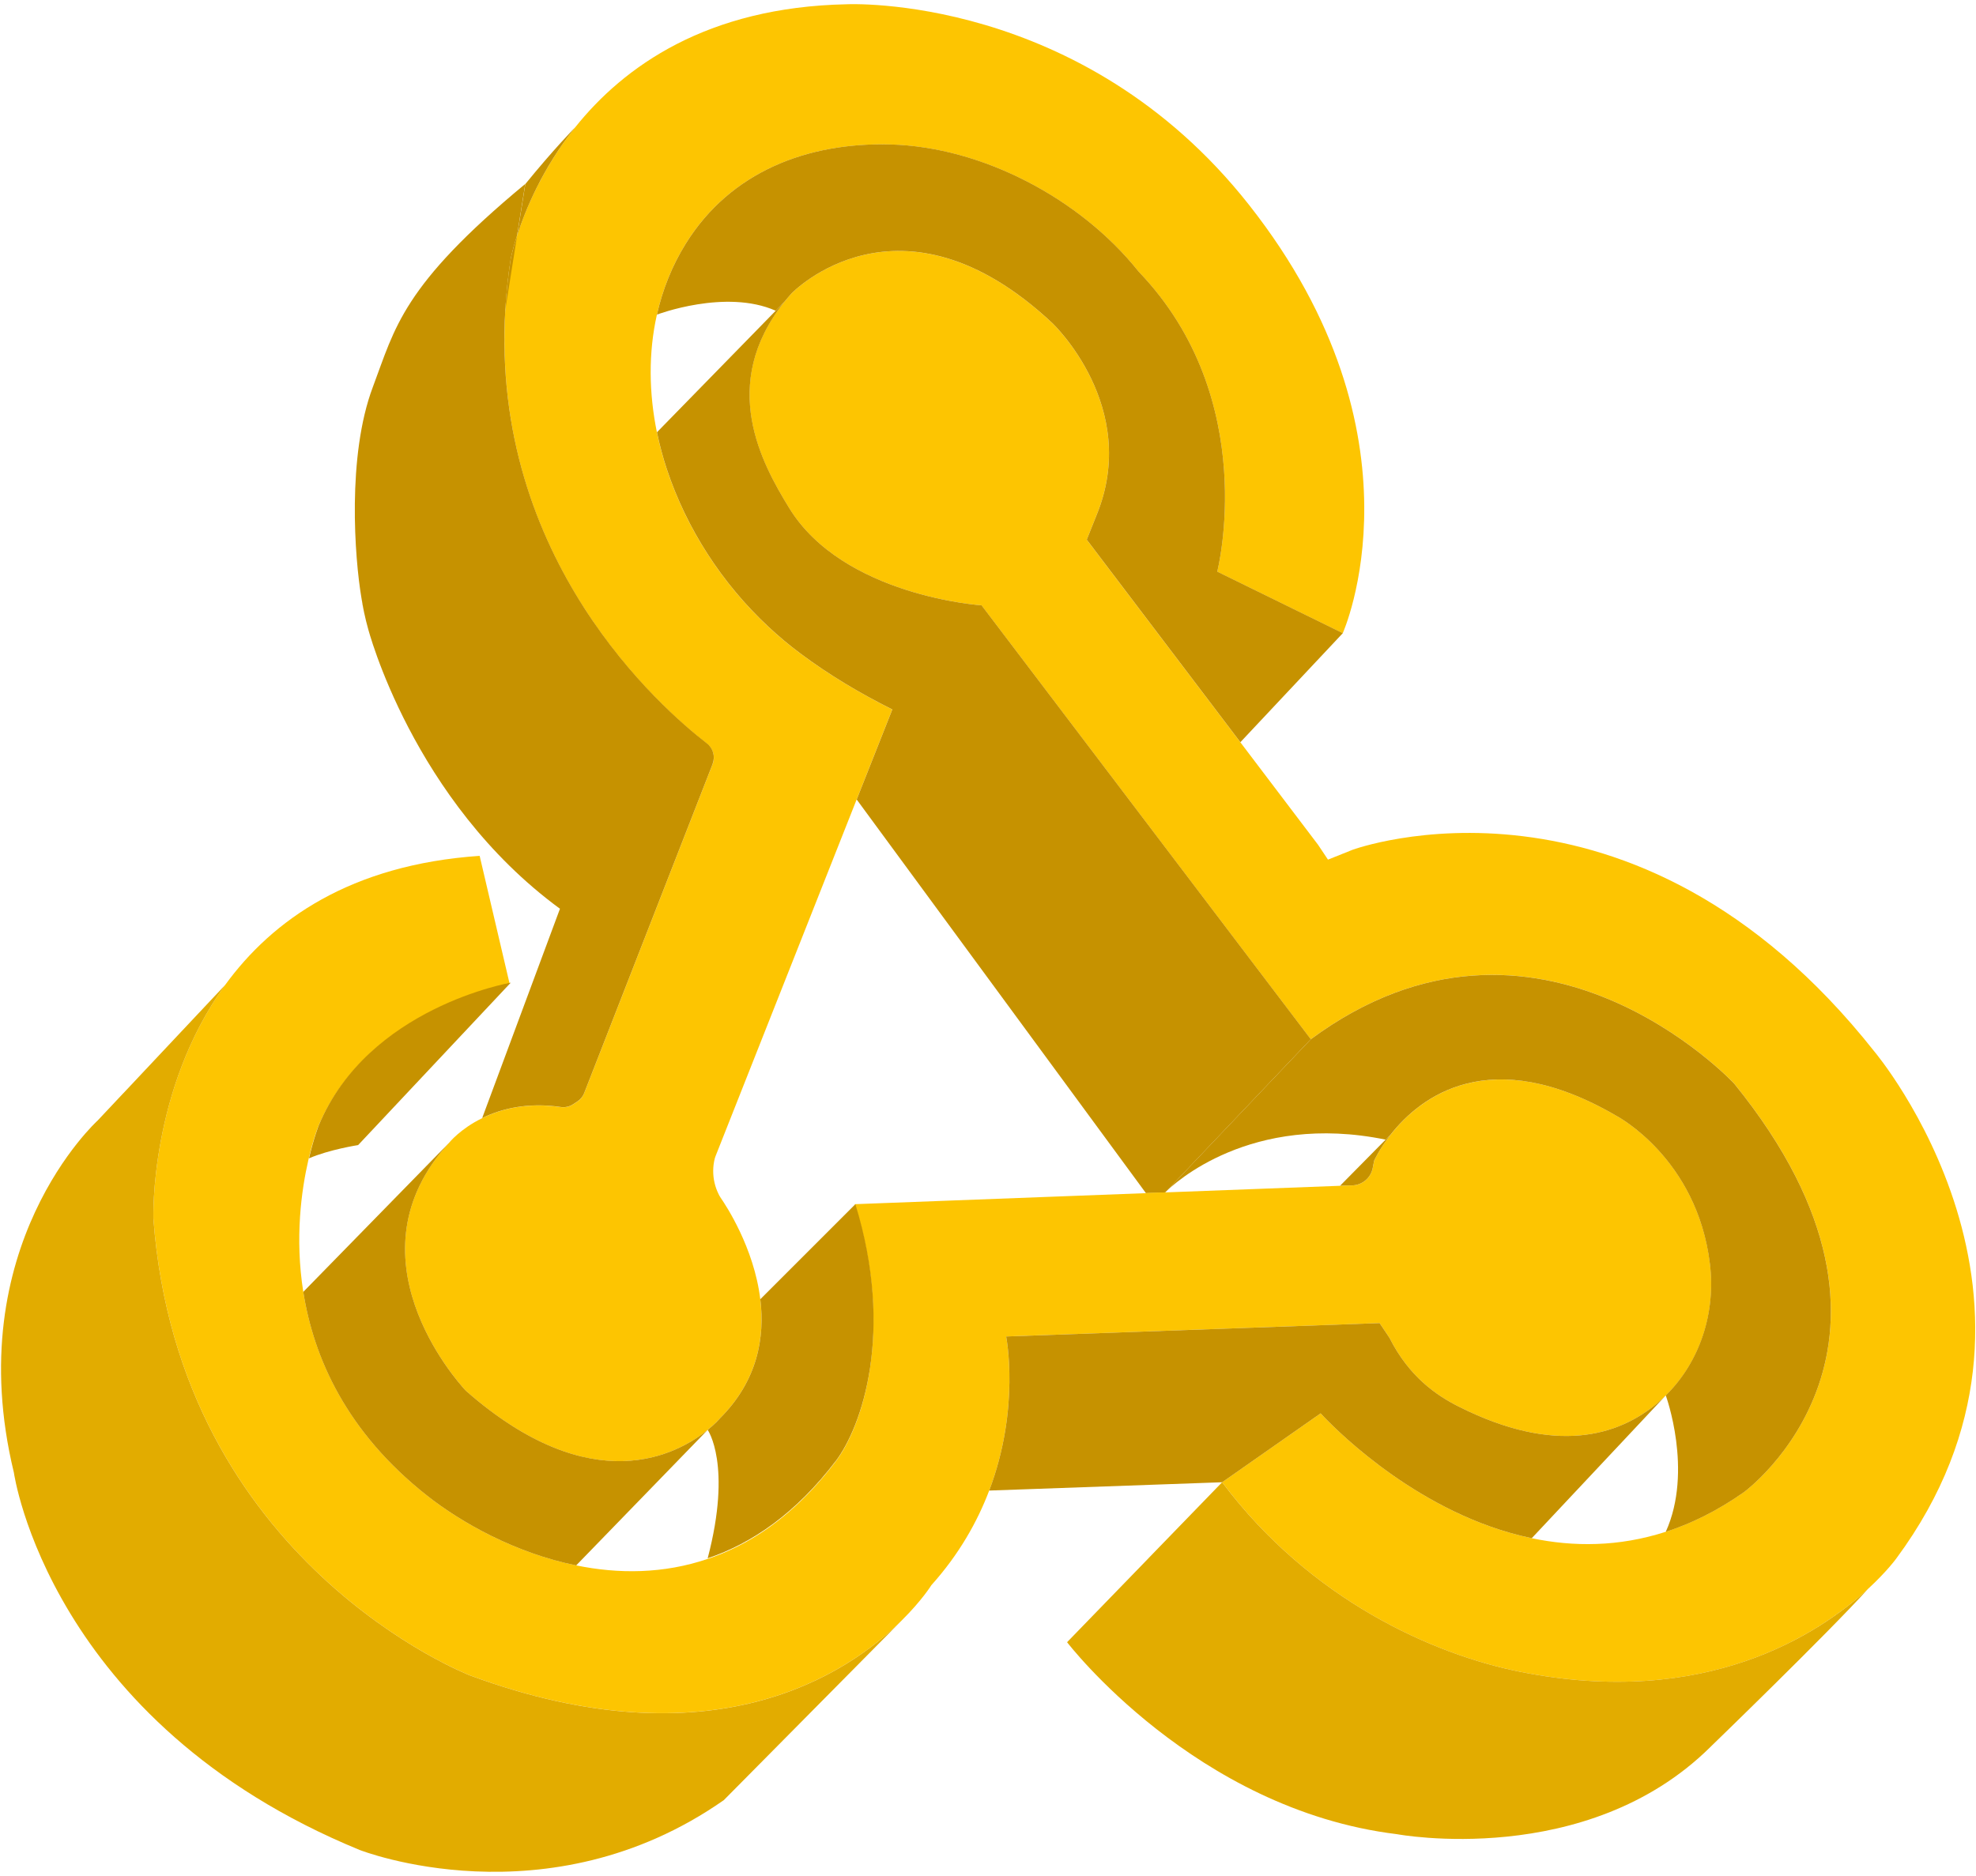 <svg xmlns="http://www.w3.org/2000/svg" width="238" height="226" viewBox="0 0 238 226" fill="none">
    <path
        d="M161.732 76.282L146.609 68.869C146.609 68.869 151.936 48.15 137.156 32.74C137.131 32.711 137.114 32.694 137.092 32.664C130.135 23.958 118.342 17.698 107.237 17.407C97.251 17.141 87.983 20.672 82.585 29.374C80.925 32.047 79.793 34.924 79.121 37.906C78.082 42.527 78.162 47.381 79.121 52.078C79.429 53.578 79.826 55.069 80.308 56.518C82.69 63.711 86.978 70.305 92.511 75.475C93.732 76.616 95.008 77.693 96.347 78.69C99.828 81.3 103.583 83.526 107.469 85.474L103.177 96.321L86.175 139.306C86.141 139.394 86.112 139.483 86.087 139.572C85.964 140.066 85.901 140.573 85.901 141.071C85.901 142.039 86.12 142.993 86.56 143.872L86.644 144.037C86.691 144.125 86.746 144.214 86.805 144.303C87.392 145.152 90.813 150.28 91.574 156.519C92.135 161.119 91.253 166.327 86.716 170.864C86.716 170.864 86.213 171.468 85.233 172.262C81.588 175.227 71.344 180.866 56.214 167.641C56.155 167.594 56.1 167.539 56.053 167.489C54.892 166.23 41.615 151.277 54.102 137.658C54.102 137.658 55.424 136.002 58.077 134.706C60.298 133.616 63.462 132.771 67.56 133.379C68.084 133.455 68.62 133.32 69.059 133.024L69.22 132.919L69.558 132.695C69.921 132.458 70.2 132.108 70.36 131.706L85.837 92.038C86.175 91.159 85.897 90.162 85.149 89.588C79.974 85.596 60.759 68.898 60.759 40.952C60.759 40.567 60.763 40.175 60.772 39.782C60.776 39.389 60.788 39 60.805 38.603C60.818 38.223 60.835 37.851 60.852 37.471C60.856 37.412 60.856 37.357 60.864 37.298V37.281C60.89 36.88 60.919 36.474 60.953 36.065C60.97 35.782 61 35.494 61.025 35.211C61.038 35.089 61.05 34.958 61.067 34.831C61.093 34.523 61.126 34.219 61.16 33.91C61.202 33.526 61.249 33.142 61.295 32.753C61.359 32.242 61.439 31.735 61.515 31.224C61.515 31.224 61.718 30.147 62.28 28.385C62.465 27.815 62.681 27.177 62.943 26.488C63.032 26.256 63.129 26.015 63.222 25.77C63.779 24.377 64.497 22.801 65.422 21.128C65.524 20.942 65.625 20.756 65.735 20.566C66.157 19.827 66.618 19.067 67.129 18.294C67.26 18.091 67.395 17.884 67.543 17.681C67.674 17.487 67.809 17.284 67.953 17.09C68.143 16.824 68.337 16.558 68.54 16.292C68.772 15.983 69.009 15.671 69.258 15.362L69.275 15.345C75.121 8.021 85.132 0.861 101.952 0.515C101.952 0.515 130.283 -0.922 150.458 24.706C172.397 52.577 161.723 76.295 161.723 76.295L161.732 76.282Z"
        fill="#FDC501" />
    <path
        d="M85.837 92.025L70.359 131.694C70.199 132.095 69.92 132.446 69.557 132.682L69.219 132.906L69.058 133.012C68.619 133.307 68.078 133.443 67.559 133.366C63.462 132.762 60.302 133.603 58.076 134.693L67.445 109.479C49.657 96.435 44.318 75.678 44.318 75.678C44.153 75.087 44.005 74.491 43.879 73.891C43.879 73.891 43.874 73.866 43.862 73.82C43.819 73.604 43.688 72.966 43.528 71.999C42.725 67.255 41.771 54.946 44.909 46.62C47.604 39.465 48.415 34.464 63.263 22.159L62.279 28.36C61.717 30.121 61.514 31.198 61.514 31.198C61.193 33.272 60.982 35.296 60.864 37.268C59.085 67.416 79.75 85.394 85.144 89.558C85.891 90.133 86.17 91.13 85.832 92.008L85.837 92.025Z"
        fill="#C69200" />
    <path
        d="M43.537 72.012C43.698 72.979 43.829 73.617 43.871 73.832C43.736 73.228 43.626 72.624 43.537 72.012Z"
        fill="#C69200" />
    <path
        d="M69.265 15.35C65.303 20.313 63.259 25.348 62.287 28.377L63.271 22.176C66.579 18.108 69.029 15.595 69.265 15.35Z"
        fill="#C69200" />
    <path
        d="M62.284 28.377L60.869 37.289C60.987 35.317 61.203 33.294 61.52 31.22C61.52 31.22 61.722 30.142 62.284 28.381V28.377Z"
        fill="#C69200" />
    <path
        d="M200.635 168.11C200.297 168.448 199.943 168.773 199.567 169.081C194.937 172.946 187.38 175.341 175.684 169.449C173.065 168.131 169.74 165.909 167.354 161.169L166.167 159.395L121.184 161.009C121.184 161.009 122.92 169.613 119.144 179.57C117.725 183.304 115.532 187.236 112.179 190.97C112.179 190.97 111.051 192.795 108.639 195.186C102.032 201.755 85.748 212.606 56.598 201.835C56.598 201.835 21.572 188.309 18.476 146.808C18.476 146.808 17.977 131.238 27.122 118.654C32.808 110.839 42.215 104.174 57.772 103.105L61.38 118.51C61.38 118.51 47.871 120.884 40.707 131.347C39.794 132.682 38.975 134.152 38.303 135.778C38.303 135.778 37.716 137.248 37.142 139.745C36.31 143.356 35.499 149.11 36.529 155.632C37.775 163.505 41.695 172.503 51.483 180.212C55.58 183.439 62.051 187.089 69.397 188.584C74.445 189.623 79.911 189.631 85.305 187.781C88.553 186.679 91.78 184.892 94.877 182.256C96.875 180.554 98.814 178.497 100.676 176.034C102.045 174.226 103.566 171.037 104.448 166.741C104.448 166.716 104.453 166.695 104.461 166.678C104.546 166.285 104.613 165.888 104.685 165.486C104.829 164.633 104.947 163.729 105.036 162.796C105.492 157.858 105.078 151.868 102.978 145.114C102.978 145.097 102.974 145.084 102.966 145.067H103.025L138.017 143.741L140.341 143.652L161.41 142.854L162.555 142.812H162.817C164.046 142.807 165.098 141.933 165.339 140.729L165.512 139.834C165.512 139.834 166.133 138.427 167.506 136.687C171.012 132.222 179.397 125.527 194.684 134.423C194.684 134.423 204.42 139.504 205.962 152.278C206.667 158.12 204.788 164.029 200.644 168.114L200.635 168.11Z"
        fill="#FDC501" />
    <path
        d="M100.642 176.03C95.873 182.298 90.584 185.927 85.236 187.731C88.202 176.44 85.236 172.262 85.236 172.262C86.216 171.468 86.719 170.864 86.719 170.864C91.256 166.327 92.138 161.123 91.577 156.519L103.028 145.067C107.772 160.485 103.797 171.882 100.646 176.034L100.642 176.03Z"
        fill="#C69200" />
    <path
        d="M61.518 118.384L43.135 137.95C43.135 137.95 39.679 138.482 37.217 139.546C37.8 137.05 38.391 135.58 38.391 135.58C44.322 121.349 61.518 118.384 61.518 118.384Z"
        fill="#C69200" />
    <path
        d="M108.638 195.19L90.28 213.734L87.18 216.864C65.882 231.758 43.317 222.867 43.317 222.867C5.9 207.504 1.672 177.403 1.672 177.403C-4.935 150.145 11.763 134.989 11.763 134.989L14.842 131.715H14.847L27.122 118.658C17.977 131.242 18.475 146.812 18.475 146.812C21.571 188.314 56.597 201.839 56.597 201.839C85.748 212.615 102.032 201.763 108.638 195.19Z"
        fill="#E2AC00" />
    <path
        d="M228.417 187.731C228.417 187.731 227.302 189.289 225.012 191.401H225.008C219.124 196.833 205.48 205.882 183.08 201.4C172.655 199.313 157.879 192.804 147.204 178.569L159.066 170.268C159.066 170.268 167.391 179.582 179.451 183.887C181.069 184.461 182.754 184.947 184.49 185.31C186.991 185.834 189.606 186.1 192.305 186.003C195.008 185.914 197.796 185.45 200.635 184.537C203.731 183.54 206.887 181.986 210.059 179.751C210.059 179.751 234.373 161.964 208.872 130.536C208.872 130.536 185.154 105.04 157.874 125.201L118.219 72.924C118.219 72.924 101.546 71.834 95.02 61.16C91.788 55.871 86.475 46.371 94.479 36.356H94.484C94.745 36.022 95.024 35.693 95.316 35.368C95.316 35.368 108.36 21.728 126.743 38.924C126.743 38.924 137.417 49.003 132.078 62.051L130.891 65.016L149.392 89.419L158.762 101.783L159.948 103.561L162.914 102.374C162.914 102.374 196.715 89.922 225.768 126.688C225.768 126.688 251.223 156.869 228.413 187.735L228.417 187.731Z"
        fill="#FDC501" />
    <path
        d="M157.879 125.201L140.509 143.483C140.475 143.517 140.446 143.547 140.42 143.572C140.366 143.618 140.344 143.648 140.344 143.648L138.021 143.737L103.185 96.317L107.477 85.469C103.586 83.526 99.835 81.296 96.355 78.686C95.016 77.689 93.74 76.612 92.519 75.471C86.986 70.301 82.698 63.707 80.316 56.513C79.834 55.06 79.437 53.573 79.129 52.074L93.432 37.433L94.488 36.356C86.483 46.371 91.797 55.871 95.028 61.16C101.55 71.834 118.227 72.924 118.227 72.924L157.883 125.201H157.879Z"
        fill="#C69200" />
    <path d="M138.018 143.737L140.345 143.648L138.998 145.067L138.018 143.737Z" fill="#FDC501" />
    <path
        d="M167.502 136.682C166.133 138.427 165.508 139.829 165.508 139.829L165.335 140.725C165.098 141.929 164.042 142.799 162.813 142.807H162.551L161.406 142.85L166.889 137.295L167.493 136.682H167.502Z"
        fill="#C69200" />
    <path
        d="M210.059 179.755C206.886 181.99 203.731 183.545 200.635 184.541C203.963 177.17 200.635 168.11 200.635 168.11C204.779 164.025 206.658 158.111 205.953 152.274C204.411 139.5 194.674 134.418 194.674 134.418C179.387 125.522 171.003 132.218 167.497 136.682L166.893 137.295C150.638 133.958 141.358 142.643 140.416 143.576L157.874 125.206C185.149 105.044 208.872 130.541 208.872 130.541C234.368 161.968 210.059 179.755 210.059 179.755Z"
        fill="#C69200" />
    <path
        d="M85.237 172.262L69.397 188.588C62.051 187.093 55.58 183.439 51.483 180.216C41.691 172.507 37.771 163.514 36.529 155.636L54.106 137.658C41.619 151.277 54.896 166.234 56.057 167.489C56.104 167.544 56.159 167.594 56.218 167.641C71.349 180.862 81.592 175.223 85.237 172.262Z"
        fill="#C69200" />
    <path
        d="M225.008 191.406C220.087 196.838 206.105 210.367 206.105 210.367C206.059 210.414 206.012 210.46 205.961 210.511C191.029 225.24 168.253 220.966 168.253 220.966C143.939 218 128.525 197.839 128.525 197.839L138.325 187.731L138.431 187.617L147.2 178.568C157.874 192.799 172.65 199.309 183.075 201.4C205.476 205.881 219.124 196.833 225.004 191.41L225.008 191.406Z"
        fill="#E2AC00" />
    <path
        d="M200.636 168.11L184.491 185.31C182.755 184.947 181.07 184.461 179.452 183.887C167.392 179.582 159.066 170.268 159.066 170.268L147.205 178.569L119.145 179.57C122.921 169.613 121.185 161.009 121.185 161.009L166.167 159.395L167.354 161.169C169.745 165.909 173.065 168.131 175.684 169.449C187.385 175.341 194.937 172.946 199.567 169.081C199.939 168.773 200.298 168.448 200.636 168.11Z"
        fill="#C69200" />
    <path
        d="M161.731 76.282L149.397 89.415L130.895 65.012L132.082 62.047C137.417 49.003 126.747 38.92 126.747 38.92C108.364 21.724 95.32 35.363 95.32 35.363C95.029 35.689 94.75 36.022 94.488 36.347H94.484L93.428 37.433C87.392 34.759 79.125 37.902 79.125 37.902C79.797 34.92 80.929 32.043 82.589 29.369C87.983 20.672 97.255 17.136 107.241 17.402C118.346 17.694 130.139 23.954 137.096 32.66C137.122 32.69 137.139 32.706 137.16 32.736C151.936 48.145 146.613 68.865 146.613 68.865L161.736 76.278L161.731 76.282Z"
        fill="#C69200" />
</svg>